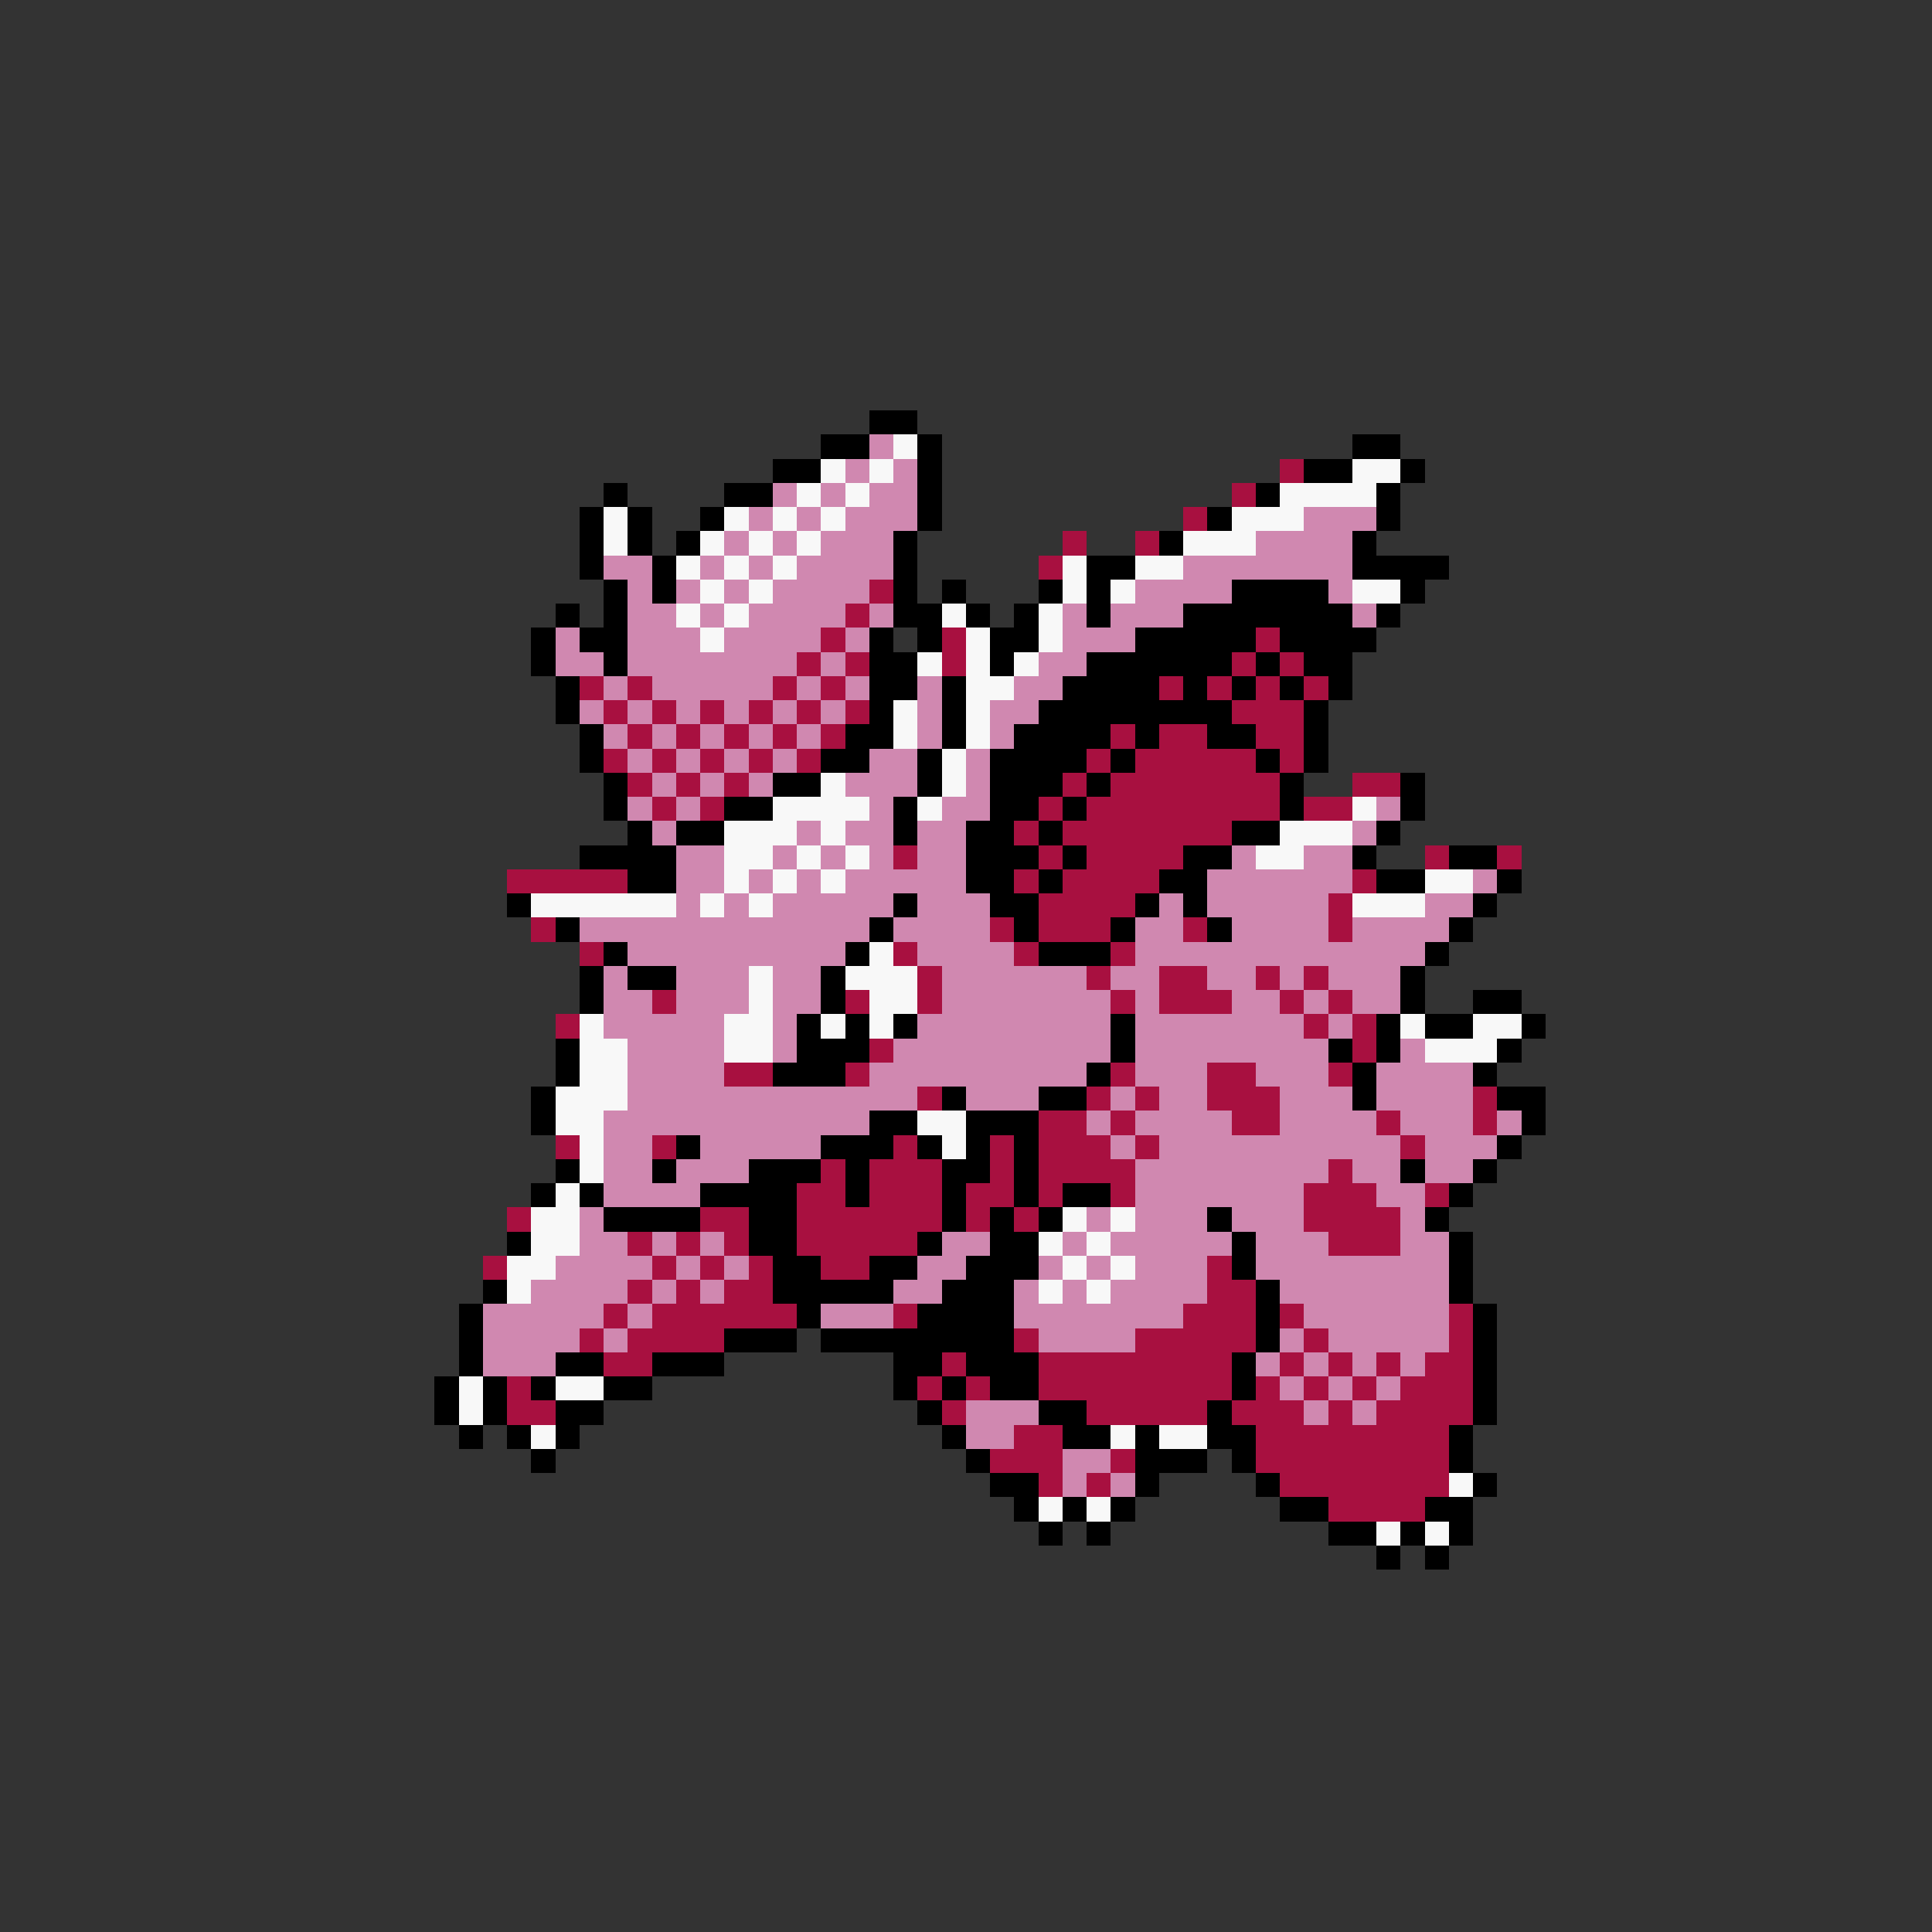 <svg xmlns="http://www.w3.org/2000/svg" viewBox="0 -0.5 80 80" shape-rendering="crispEdges">
<rect x="0" y="-0.5" width="80" height="80" fill="#333333" stroke="none"/>
<path stroke="#000000" d="M36 17h2M34 18h2M38 18h1M56 18h2M32 19h2M38 19h1M54 19h2M58 19h1M25 20h1M30 20h2M38 20h1M52 20h1M57 20h1M24 21h1M26 21h1M29 21h1M38 21h1M50 21h1M57 21h1M24 22h1M26 22h1M28 22h1M37 22h1M48 22h1M56 22h1M24 23h1M27 23h1M37 23h1M45 23h2M56 23h4M25 24h1M27 24h1M37 24h1M39 24h1M43 24h1M45 24h1M51 24h4M58 24h1M23 25h1M25 25h1M37 25h2M40 25h1M42 25h1M45 25h1M49 25h7M57 25h1M22 26h1M24 26h2M36 26h1M38 26h1M41 26h2M47 26h5M53 26h4M22 27h1M25 27h1M36 27h2M41 27h1M45 27h6M52 27h1M54 27h2M23 28h1M36 28h2M39 28h1M44 28h4M49 28h1M51 28h1M53 28h1M55 28h1M23 29h1M36 29h1M39 29h1M43 29h8M54 29h1M24 30h1M35 30h2M39 30h1M42 30h4M47 30h1M50 30h2M54 30h1M24 31h1M34 31h2M38 31h1M41 31h4M46 31h1M52 31h1M54 31h1M25 32h1M32 32h2M38 32h1M41 32h3M45 32h1M53 32h1M58 32h1M25 33h1M30 33h2M37 33h1M41 33h2M44 33h1M53 33h1M58 33h1M26 34h1M28 34h2M37 34h1M40 34h2M43 34h1M51 34h2M57 34h1M24 35h4M40 35h3M44 35h1M49 35h2M56 35h1M60 35h2M26 36h2M40 36h2M43 36h1M48 36h2M57 36h2M62 36h1M21 37h1M37 37h1M41 37h2M47 37h1M49 37h1M61 37h1M23 38h1M36 38h1M42 38h1M46 38h1M50 38h1M60 38h1M25 39h1M35 39h1M43 39h3M59 39h1M24 40h1M26 40h2M34 40h1M58 40h1M24 41h1M34 41h1M58 41h1M61 41h2M33 42h1M35 42h1M37 42h1M46 42h1M57 42h1M59 42h2M63 42h1M23 43h1M33 43h3M46 43h1M55 43h1M57 43h1M62 43h1M23 44h1M32 44h3M45 44h1M56 44h1M61 44h1M22 45h1M39 45h1M43 45h2M56 45h1M62 45h2M22 46h1M36 46h2M40 46h3M63 46h1M28 47h1M34 47h3M38 47h1M40 47h1M42 47h1M62 47h1M23 48h1M27 48h1M31 48h3M35 48h1M39 48h2M42 48h1M58 48h1M61 48h1M22 49h1M24 49h1M29 49h4M35 49h1M39 49h1M42 49h1M44 49h2M60 49h1M25 50h4M31 50h2M39 50h1M41 50h1M43 50h1M50 50h1M59 50h1M21 51h1M31 51h2M38 51h1M41 51h2M51 51h1M60 51h1M32 52h2M36 52h2M40 52h3M51 52h1M60 52h1M20 53h1M32 53h5M39 53h3M52 53h1M60 53h1M19 54h1M33 54h1M38 54h4M52 54h1M61 54h1M19 55h1M30 55h3M34 55h8M52 55h1M61 55h1M19 56h1M23 56h2M27 56h3M37 56h2M40 56h3M51 56h1M61 56h1M18 57h1M20 57h1M22 57h1M25 57h2M37 57h1M39 57h1M41 57h2M51 57h1M61 57h1M18 58h1M20 58h1M23 58h2M38 58h1M43 58h2M50 58h1M61 58h1M19 59h1M21 59h1M23 59h1M39 59h1M44 59h2M47 59h1M50 59h2M60 59h1M22 60h1M40 60h1M47 60h3M51 60h1M60 60h1M41 61h2M47 61h1M52 61h1M61 61h1M42 62h1M44 62h1M46 62h1M53 62h2M59 62h2M43 63h1M45 63h1M55 63h2M58 63h1M60 63h1M57 64h1M59 64h1" />
<path stroke="#d088b0" d="M36 18h1M35 19h1M37 19h1M32 20h1M34 20h1M36 20h2M31 21h1M33 21h1M35 21h3M54 21h3M30 22h1M32 22h1M34 22h3M52 22h4M25 23h2M29 23h1M31 23h1M33 23h4M49 23h7M26 24h1M28 24h1M30 24h1M32 24h4M47 24h4M55 24h1M26 25h2M29 25h1M31 25h4M36 25h1M44 25h1M46 25h3M56 25h1M23 26h1M26 26h3M30 26h4M35 26h1M44 26h3M23 27h2M26 27h7M34 27h1M43 27h2M25 28h1M27 28h5M33 28h1M35 28h1M38 28h1M42 28h2M24 29h1M26 29h1M28 29h1M30 29h1M32 29h1M34 29h1M38 29h1M41 29h2M25 30h1M27 30h1M29 30h1M31 30h1M33 30h1M38 30h1M41 30h1M26 31h1M28 31h1M30 31h1M32 31h1M36 31h2M40 31h1M27 32h1M29 32h1M31 32h1M35 32h3M40 32h1M26 33h1M28 33h1M36 33h1M39 33h2M57 33h1M27 34h1M33 34h1M35 34h2M38 34h2M56 34h1M28 35h2M32 35h1M34 35h1M36 35h1M38 35h2M51 35h1M54 35h2M28 36h2M31 36h1M33 36h1M35 36h5M50 36h6M61 36h1M28 37h1M30 37h1M32 37h5M38 37h3M48 37h1M50 37h5M59 37h2M24 38h12M37 38h4M47 38h2M51 38h4M56 38h4M26 39h9M38 39h4M47 39h12M25 40h1M28 40h3M32 40h2M39 40h6M46 40h2M50 40h2M53 40h1M55 40h3M25 41h2M28 41h3M32 41h2M39 41h7M47 41h1M51 41h2M54 41h1M56 41h2M25 42h5M32 42h1M38 42h8M47 42h7M55 42h1M26 43h4M32 43h1M37 43h9M47 43h8M58 43h1M26 44h4M36 44h9M47 44h3M52 44h3M57 44h4M26 45h12M40 45h3M46 45h1M48 45h2M53 45h3M57 45h4M25 46h11M45 46h1M47 46h4M53 46h4M58 46h3M62 46h1M25 47h2M29 47h5M46 47h1M48 47h10M59 47h3M25 48h2M28 48h3M47 48h8M56 48h2M59 48h2M25 49h4M47 49h7M57 49h2M24 50h1M45 50h1M47 50h3M51 50h3M58 50h1M24 51h2M27 51h1M29 51h1M39 51h2M44 51h1M46 51h5M52 51h3M58 51h2M23 52h4M28 52h1M30 52h1M38 52h2M43 52h1M45 52h1M47 52h3M52 52h8M22 53h4M27 53h1M29 53h1M37 53h2M42 53h1M44 53h1M46 53h4M53 53h7M20 54h5M26 54h1M34 54h3M42 54h7M54 54h6M20 55h4M25 55h1M43 55h4M53 55h1M55 55h5M20 56h3M52 56h1M54 56h1M56 56h1M58 56h1M53 57h1M55 57h1M57 57h1M40 58h3M54 58h1M56 58h1M40 59h2M44 60h2M44 61h1M46 61h1" />
<path stroke="#f8f8f8" d="M37 18h1M34 19h1M36 19h1M56 19h2M33 20h1M35 20h1M53 20h4M25 21h1M30 21h1M32 21h1M34 21h1M51 21h3M25 22h1M29 22h1M31 22h1M33 22h1M49 22h3M28 23h1M30 23h1M32 23h1M44 23h1M47 23h2M29 24h1M31 24h1M44 24h1M46 24h1M56 24h2M28 25h1M30 25h1M39 25h1M43 25h1M29 26h1M40 26h1M43 26h1M38 27h1M40 27h1M42 27h1M40 28h2M37 29h1M40 29h1M37 30h1M40 30h1M39 31h1M34 32h1M39 32h1M32 33h4M38 33h1M56 33h1M30 34h3M34 34h1M53 34h3M30 35h2M33 35h1M35 35h1M52 35h2M30 36h1M32 36h1M34 36h1M59 36h2M22 37h6M29 37h1M31 37h1M56 37h3M36 39h1M31 40h1M35 40h3M31 41h1M36 41h2M24 42h1M30 42h2M34 42h1M36 42h1M58 42h1M61 42h2M24 43h2M30 43h2M59 43h3M24 44h2M23 45h3M23 46h2M38 46h2M24 47h1M39 47h1M24 48h1M23 49h1M22 50h2M44 50h1M46 50h1M22 51h2M43 51h1M45 51h1M21 52h2M44 52h1M46 52h1M21 53h1M43 53h1M45 53h1M19 57h1M23 57h2M19 58h1M22 59h1M46 59h1M48 59h2M60 61h1M43 62h1M45 62h1M57 63h1M59 63h1" />
<path stroke="#a81040" d="M53 19h1M51 20h1M49 21h1M44 22h1M47 22h1M43 23h1M36 24h1M35 25h1M34 26h1M39 26h1M52 26h1M33 27h1M35 27h1M39 27h1M51 27h1M53 27h1M24 28h1M26 28h1M32 28h1M34 28h1M48 28h1M50 28h1M52 28h1M54 28h1M25 29h1M27 29h1M29 29h1M31 29h1M33 29h1M35 29h1M51 29h3M26 30h1M28 30h1M30 30h1M32 30h1M34 30h1M46 30h1M48 30h2M52 30h2M25 31h1M27 31h1M29 31h1M31 31h1M33 31h1M45 31h1M47 31h5M53 31h1M26 32h1M28 32h1M30 32h1M44 32h1M46 32h7M56 32h2M27 33h1M29 33h1M43 33h1M45 33h8M54 33h2M42 34h1M44 34h7M37 35h1M43 35h1M45 35h4M59 35h1M62 35h1M21 36h5M42 36h1M44 36h4M56 36h1M43 37h4M55 37h1M22 38h1M41 38h1M43 38h3M49 38h1M55 38h1M24 39h1M37 39h1M42 39h1M46 39h1M38 40h1M45 40h1M48 40h2M52 40h1M54 40h1M27 41h1M35 41h1M38 41h1M46 41h1M48 41h3M53 41h1M55 41h1M23 42h1M54 42h1M56 42h1M36 43h1M56 43h1M30 44h2M35 44h1M46 44h1M50 44h2M55 44h1M38 45h1M45 45h1M47 45h1M50 45h3M61 45h1M43 46h2M46 46h1M51 46h2M57 46h1M61 46h1M23 47h1M27 47h1M37 47h1M41 47h1M43 47h3M47 47h1M58 47h1M34 48h1M36 48h3M41 48h1M43 48h4M55 48h1M33 49h2M36 49h3M40 49h2M43 49h1M46 49h1M54 49h3M59 49h1M21 50h1M29 50h2M33 50h6M40 50h1M42 50h1M54 50h4M26 51h1M28 51h1M30 51h1M33 51h5M55 51h3M20 52h1M27 52h1M29 52h1M31 52h1M34 52h2M50 52h1M26 53h1M28 53h1M30 53h2M50 53h2M25 54h1M27 54h6M37 54h1M49 54h3M53 54h1M60 54h1M24 55h1M26 55h4M42 55h1M47 55h5M54 55h1M60 55h1M25 56h2M39 56h1M43 56h8M53 56h1M55 56h1M57 56h1M59 56h2M21 57h1M38 57h1M40 57h1M43 57h8M52 57h1M54 57h1M56 57h1M58 57h3M21 58h2M39 58h1M45 58h5M51 58h3M55 58h1M57 58h4M42 59h2M52 59h8M41 60h3M46 60h1M52 60h8M43 61h1M45 61h1M53 61h7M55 62h4" />
</svg>